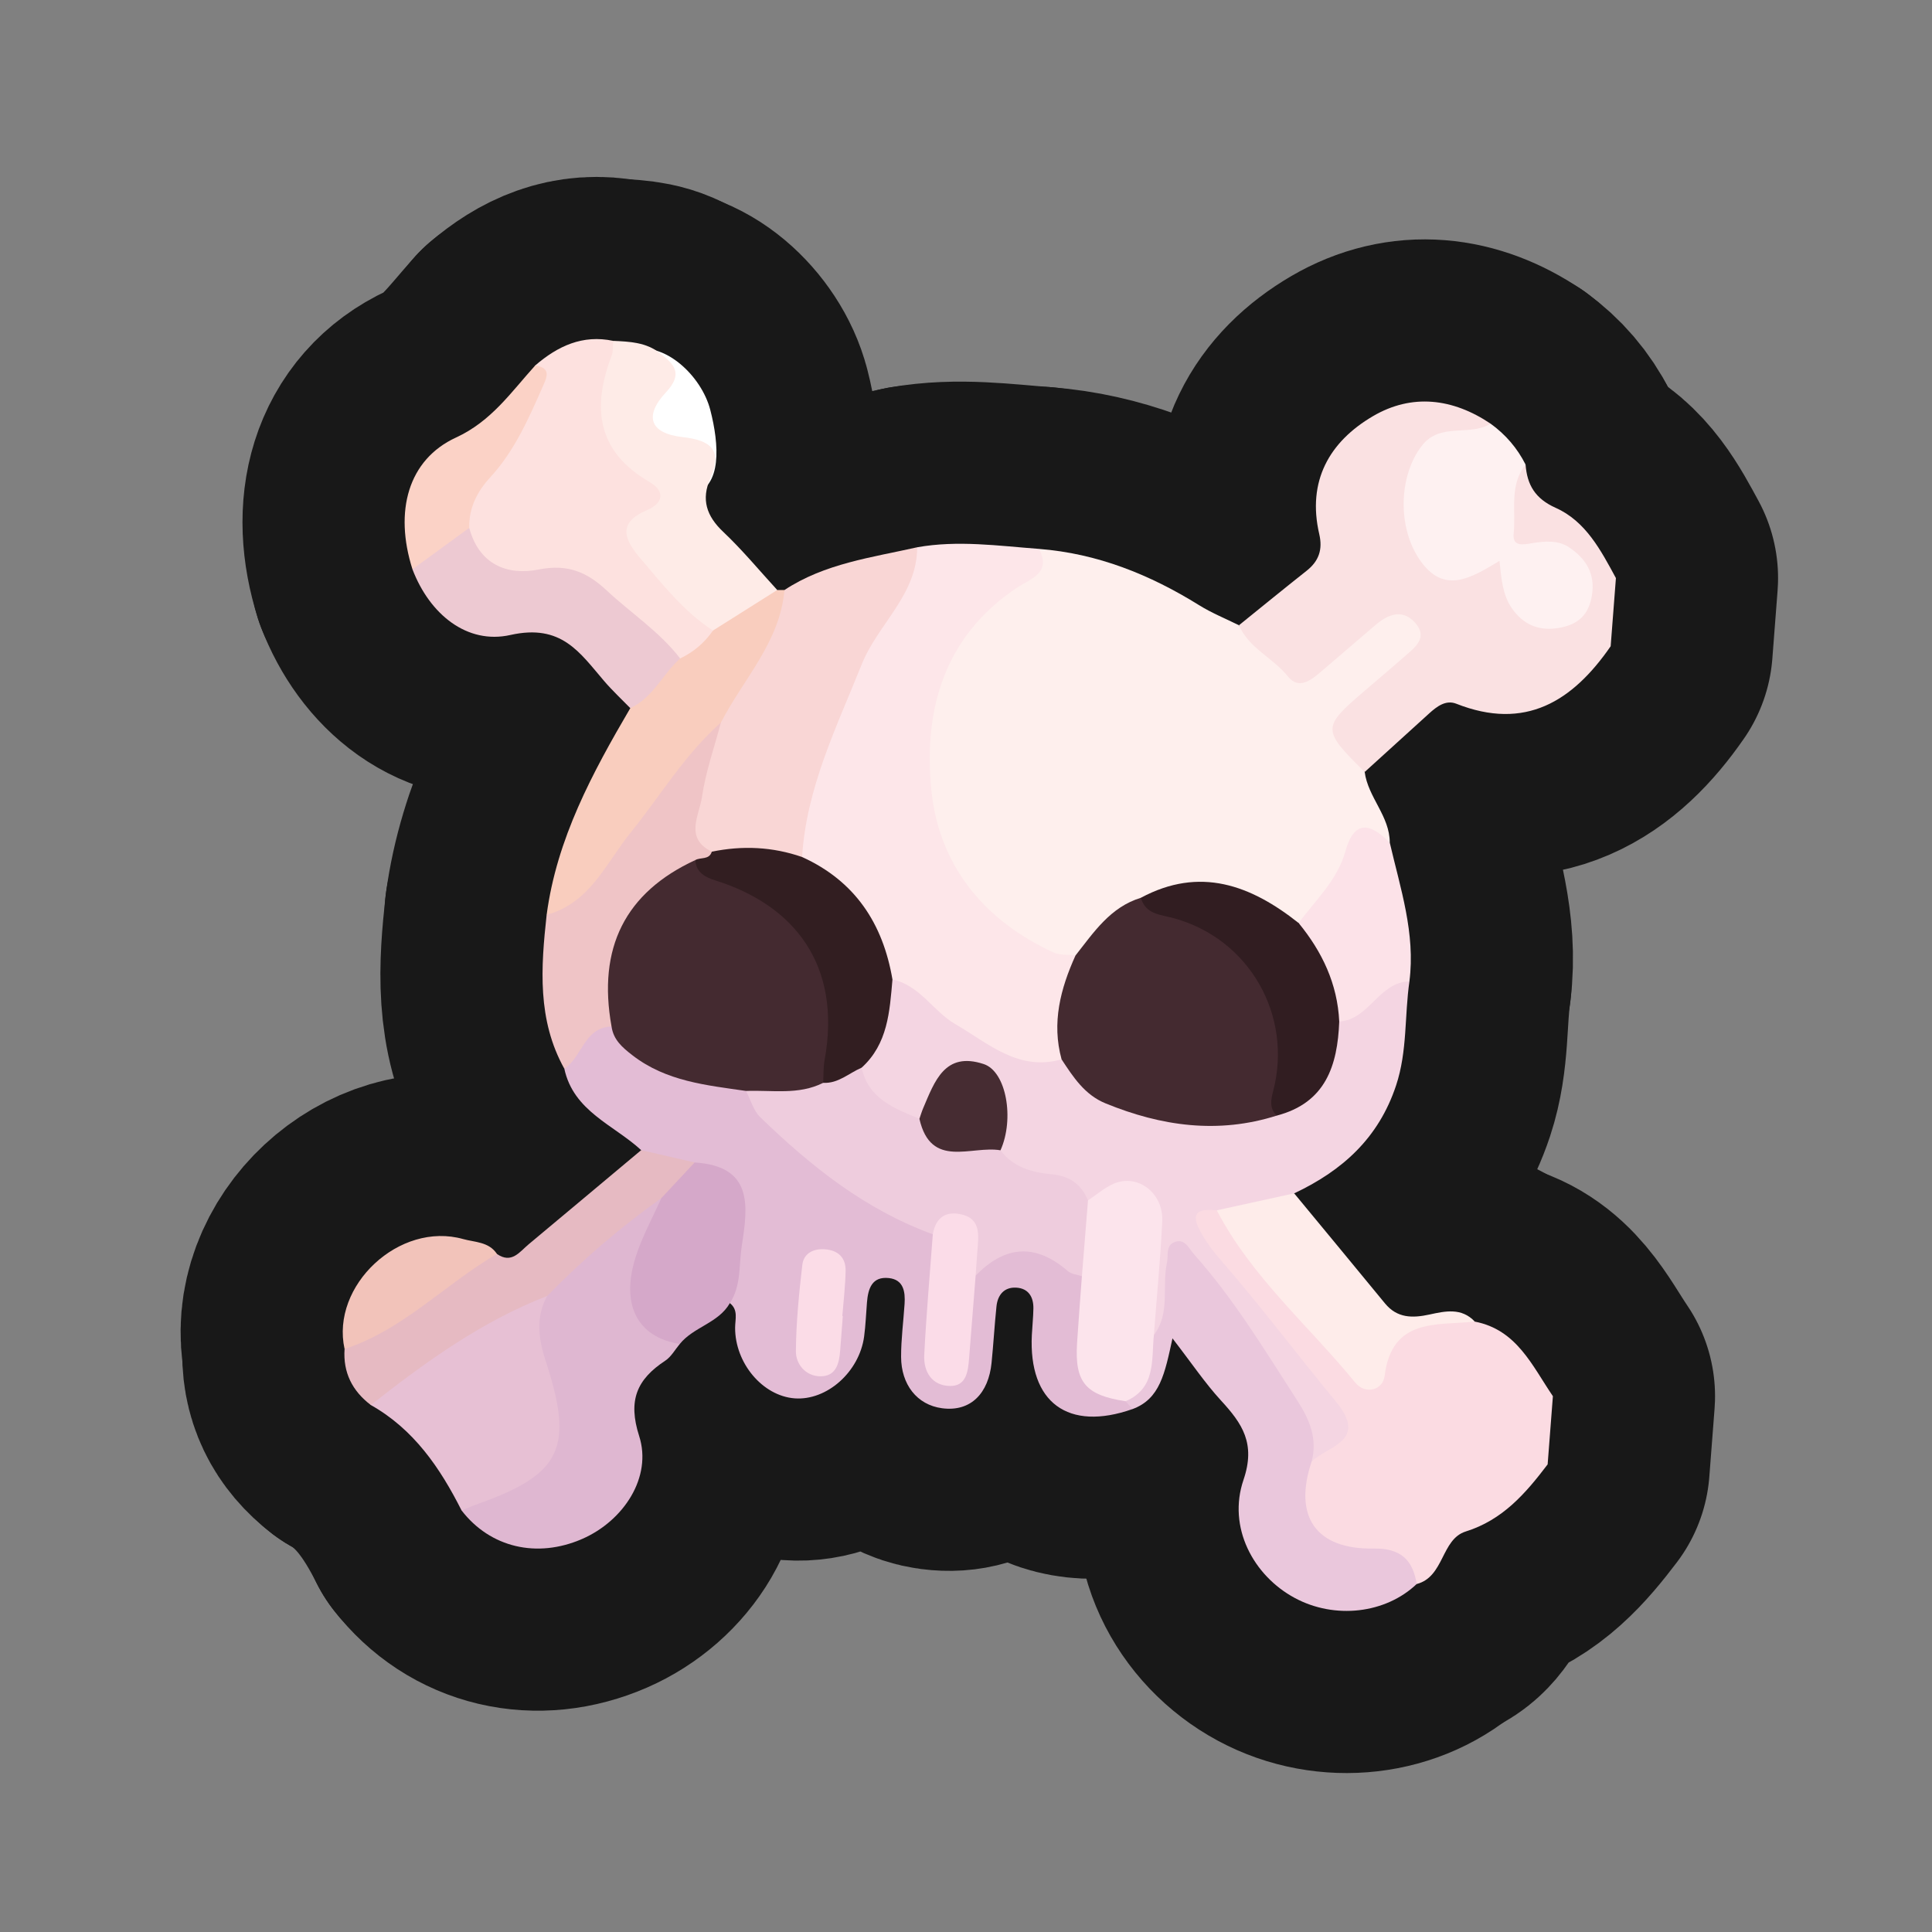 <?xml version="1.0" encoding="UTF-8"?>
<svg id="Layer_1" data-name="Layer 1" xmlns="http://www.w3.org/2000/svg" width="280" height="280" xmlns:xlink="http://www.w3.org/1999/xlink" viewBox="0 0 280 280">
  <rect x="0" y="0" width="280" height="280" fill="#808080" stroke="none"/>
  <a xlink:href="https://www.notion.so/dmmnotes/danger-4457d0e0043449d58a5ae33dab5da4e8?pvs=4">
    <g>
      <g>
        <path d="M233.429,93.659c-5.515,7.987-12.376,12.278-22.372,8.331-1.52-.6-2.822.4-3.941,1.414-3.115,2.822-6.223,5.651-9.333,8.477-5.988-2.461-7.173-6.842-2.908-10.948,1.97-1.896,4.193-3.52,6.17-5.407,1.1-1.05,3.438-2.22,2.136-3.8-1.575-1.911-3.207.317-4.586,1.29-1.486,1.048-2.785,2.35-4.189,3.515-6.244,5.181-12.808,2.564-14.848-5.914,3.267-2.636,6.517-5.295,9.81-7.899,1.775-1.403,2.347-3.072,1.828-5.313-1.775-7.656,1.439-13.376,7.789-17.094,5.648-3.307,11.569-2.59,17.04,1.089-.258,2.826-2.632,2.064-4.195,2.267-4.462.58-6.249,3.661-6.893,7.448-.675,3.973.401,7.677,3.598,10.402,1.603,1.366,3.471.908,5.167.018,3.134-1.644,4.796-.503,5.524,2.72.284,1.256.795,2.453,1.684,3.414,1.493,1.615,3.302,2.327,5.44,1.477,1.681-.668,2.61-1.998,2.623-3.826.016-2.251-1.095-3.806-3.157-4.683-.682-.29-1.408-.392-2.141-.432-2.318-.129-5.413.419-5.388-3.022.024-3.415-1.768-7.64,2.812-9.854.222,2.949,1.39,4.942,4.366,6.272,4.361,1.95,6.544,6.153,8.727,10.179l-.761,9.881Z" fill="none" stroke="#181818" stroke-linecap="round" stroke-linejoin="round" stroke-width="47"/>
        <path d="M213.743,191.539c6.095,1.171,8.311,6.402,11.314,10.809l-.761,9.881c-3.179,4.184-6.496,8.047-11.869,9.726-3.585,1.12-3.094,6.573-7.112,7.615-2.432-2.245-5.005-3.664-8.577-3.984-7.499-.671-10.559-6.651-7.575-13.753,5.035-5.27,4.827-5.125.76-10.968-4.196-6.029-9.062-11.475-13.759-17.076-1.293-1.541-2.743-3.022-3.346-4.978-1.045-3.395-.099-5.072,3.733-3.88,5.63,7.204,11.635,14.099,17.632,20.997,3.668,4.218,3.945,4.138,6.617-.677,3.075-5.541,8.164-4.094,12.943-3.711Z" fill="none" stroke="#181818" stroke-linecap="round" stroke-linejoin="round" stroke-width="47"/>
        <path d="M179.558,90.616c1.45,3.34,4.947,4.725,7.109,7.434,1.522,1.907,3.278.587,4.732-.661,2.632-2.26,5.277-4.506,7.904-6.771,1.849-1.594,3.935-2.432,5.782-.37,1.958,2.185-.055,3.604-1.56,4.929-1.918,1.69-3.877,3.333-5.818,4.997-6.136,5.257-6.134,5.583.075,11.708.478,3.673,3.64,6.394,3.633,10.239-2.983-.388-4.877.575-6.114,3.618-1.415,3.48-3.366,6.833-7.367,8.149-1.341.109-2.445-.497-3.482-1.215-5.838-4.042-11.981-4.324-18.378-1.526-4.515,1.434-6.712,5.908-10.635,8.125-5.296.42-8.864-2.86-12.347-6.025-14.285-12.979-12.398-38.41,3.098-48.903,1.864-1.262,3.215-2.935,4.4-4.79,8.46.66,16.063,3.719,23.205,8.161,1.819,1.132,3.837,1.944,5.764,2.902Z" fill="none" stroke="#181818" stroke-linecap="round" stroke-linejoin="round" stroke-width="47"/>
        <path d="M150.589,79.552c1.782,3.529-1.103,4.226-3.225,5.64-10.531,7.017-13.549,17.717-12.385,29.304,1.093,10.877,7.555,18.85,17.64,23.515.951.44,2.16.325,3.249.468.523,5.131-2.14,9.985-1.313,15.144-1.5,3.119-3.945,1.837-6.176,1.267-7.77-1.985-13.317-7.484-19.298-12.291-2.46-7.727-7.371-13.682-13.584-18.701-.858-2.758-.132-5.397.558-8.053,3.425-13.194,9.712-25.062,16.868-36.53,5.904-1.053,11.783-.206,17.667.236Z" fill="none" stroke="#181818" stroke-linecap="round" stroke-linejoin="round" stroke-width="47"/>
        <path d="M92.924,166.686c-3.985-3.674-9.802-5.617-11.136-11.794,1.1-3.71,2.306-7.296,7.389-6.432,4.799,6.072,12.013,7,18.817,8.804,6.992,7.764,14.663,14.646,24.35,18.968,1.476.659,2.92,1.534,3.618,3.169.967,4.21-.191,8.382-.239,12.576-.024,2.129-.736,4.427,1.615,6.441,3.25-4.04,1.139-9.281,3.196-13.412,5.681-6.73,8.941-6.775,16.693-.25,1.271,2.608.739,5.365.417,8.025-.553,4.57.798,7.84,5.412,9.317.755.503,1.383,1.074,1.082,2.115-9.339,3.285-15.086-.942-14.594-10.738.064-1.281.203-2.56.224-3.841.028-1.684-.733-2.922-2.489-3.018-1.74-.096-2.685,1.043-2.86,2.702-.287,2.734-.439,5.482-.716,8.217-.437,4.313-2.947,7.117-7.17,6.558-3.654-.484-5.928-3.465-5.938-7.442-.007-2.56.337-5.12.504-7.681.116-1.772-.147-3.507-2.269-3.742-2.455-.272-3.021,1.534-3.182,3.529-.133,1.645-.192,3.299-.411,4.932-.692,5.151-5.416,9.326-10.076,8.971-4.637-.354-8.638-5.103-8.622-10.237.004-1.244.485-2.588-.763-3.563-1.106-3.235.165-6.406.331-9.597.362-6.963.474-6.957-5.991-9.177-2.507-.908-5.339-1.124-7.194-3.4Z" fill="none" stroke="#181818" stroke-linecap="round" stroke-linejoin="round" stroke-width="47"/>
        <path d="M132.922,79.316c.009,6.902-5.693,11.115-8.035,16.967-3.644,9.104-8.026,17.906-8.642,27.922-4.514,1.168-9.071.032-13.608.27-3.647-1.384-3.042-4.453-2.721-7.259.47-4.109,2.229-7.906,3.146-11.911,3.203-6.776,7.19-13.138,10.629-19.795,5.835-3.854,12.636-4.705,19.232-6.195Z" fill="none" stroke="#181818" stroke-linecap="round" stroke-linejoin="round" stroke-width="47"/>
        <path d="M77.579,52.956c3.253-2.796,6.853-4.493,11.282-3.557,1.398,1.653.764,3.431.288,5.18-1.499,5.51-.17,10.058,4.562,13.433,3.195,2.278,4.063,4.669.384,7.254-2.448,1.72-1.227,3.275-.021,5.031,2.783,4.052,7.097,6.761,9.592,11.059-.526,2.952-2.276,4.442-5.284,4.435-3.524-1.713-6.135-4.611-8.936-7.201-3.681-3.403-7.498-5.297-12.802-4.768-4.792.478-8.513-1.848-9.645-7.053-.533-3.817,1.636-6.534,3.687-9.375,3.164-4.381,6.445-8.745,6.893-14.439Z" fill="none" stroke="#181818" stroke-linecap="round" stroke-linejoin="round" stroke-width="47"/>
        <path d="M164.139,204.213c-.335-.378-.67-.757-1.005-1.135,1.204-3.242,2.844-6.342,3.179-9.869,1.251-3.324.891-6.872,1.465-10.284.269-1.601.412-3.422,2.376-3.938,1.687-.443,2.687.808,3.661,1.904,6.341,7.132,11.752,14.923,16.385,23.257,1.415,2.545,1.989,5.132-.103,7.655-2.69,7.97.601,12.767,8.98,12.623,3.837-.066,5.686,1.574,6.238,5.143-4.525,4.3-11.869,5.141-17.664,2.022-6.022-3.241-9.771-10.26-7.435-17.119,1.797-5.274-.178-8.148-3.257-11.498-2.305-2.508-4.224-5.372-7.034-9.008-1.116,5.125-1.809,8.773-5.786,10.246Z" fill="none" stroke="#181818" stroke-linecap="round" stroke-linejoin="round" stroke-width="47"/>
        <path d="M98.522,194.779c-.693.819-1.244,1.853-2.104,2.419-4.109,2.705-5.452,5.739-3.784,10.93,1.903,5.925-2.227,12.277-8.259,14.907-6.548,2.855-13.331,1.253-17.479-4.13.765-1.962,2.62-2.369,4.303-3.032,7.763-3.058,10.14-8.051,7.477-15.993-1.349-4.025-2.752-7.988-.589-12.16,3.976-5.531,9.653-9.218,14.759-13.519.898-.756,2.118-1.586,3.354-.3.688,2.155-.69,3.797-1.432,5.579-3.126,7.513-2.434,10.391,3.754,15.298Z" fill="none" stroke="#181818" stroke-linecap="round" stroke-linejoin="round" stroke-width="47"/>
        <path d="M79.308,187.817c-1.758,3.123-1.212,6.416-.205,9.489,4.07,12.417,2.307,16.321-9.66,20.586-.86.306-1.698.674-2.547,1.014-3.12-6.184-6.929-11.774-13.157-15.28-.252-.75-.164-1.508.439-1.983,6.849-5.395,13.935-10.428,22.012-13.869.986-.42,2.09-.672,3.119.043Z" fill="none" stroke="#181818" stroke-linecap="round" stroke-linejoin="round" stroke-width="47"/>
        <path d="M102.943,59.419c1.281,4.975,1.738,11.133-2.54,12.235-4.277,1.102-10.278-4.363-11.56-9.338-1.281-4.975-1.041-10.503,3.236-11.605,4.277-1.102,9.582,3.733,10.863,8.707Z" fill="none" stroke="#181818" stroke-linecap="round" stroke-linejoin="round" stroke-width="47"/>
        <path d="M103.327,91.385c-4.188-2.734-7.239-6.609-10.427-10.353-2.338-2.746-3.602-5.207.92-7.127,2.332-.991,2.567-2.75.349-4.032-7.643-4.417-8.411-10.761-5.534-18.302.251-.657.159-1.445.226-2.171,2.391.107,4.782.206,6.788,1.784,2.057,1.618,3.421,2.934.865,5.677-3.255,3.494-2.266,5.955,2.389,6.481,4.029.455,5.9,1.799,4.043,5.985-1.352,3.046-.562,5.456,1.865,7.748,2.783,2.629,5.237,5.607,7.833,8.434-1.909,3.857-5.036,5.783-9.318,5.877Z" fill="none" stroke="#181818" stroke-linecap="round" stroke-linejoin="round" stroke-width="47"/>
        <path d="M103.327,91.385c3.106-1.959,6.211-3.919,9.318-5.878.349.01.697.011,1.046.004-.659,7.559-5.959,12.893-9.212,19.208-5.433,8.868-12.016,16.894-18.529,24.952-1.524,1.885-3.309,4.707-6.725,2.907,1.468-11.024,6.622-20.557,12.121-29.949,1.792-3.021,3.529-6.096,7.228-7.202,1.945-.923,3.53-2.271,4.754-4.042Z" fill="none" stroke="#181818" stroke-linecap="round" stroke-linejoin="round" stroke-width="47"/>
        <path d="M221.097,67.327c-2.395,3.003-1.376,6.63-1.724,9.983-.204,1.961,1.339,1.633,2.687,1.409,1.817-.302,3.776-.449,5.339.6,2.397,1.608,3.833,3.786,3.316,6.97-.447,2.751-1.922,4.165-4.582,4.676-3.037.584-5.385-.396-7.085-2.903-1.247-1.84-1.449-4.061-1.734-6.773-4.206,2.525-8.093,4.947-11.596-.218-3.194-4.709-3.009-12.082.317-16.435,2.676-3.504,6.946-1.318,9.989-3.238,2.169,1.566,3.866,3.538,5.073,5.928Z" fill="none" stroke="#181818" stroke-linecap="round" stroke-linejoin="round" stroke-width="47"/>
        <path d="M79.308,187.817c-9.5,3.688-17.64,9.576-25.569,15.808-2.684-2.042-4.035-4.71-3.802-8.119,6.4-5.166,13.64-9.137,20.15-14.149.61-.47,1.368-.198,1.928.371,2.135,1.485,3.288-.302,4.618-1.411,5.439-4.534,10.863-9.085,16.292-13.631,2.582.595,5.165,1.191,7.748,1.786-.011,3.215-2.295,4.307-4.826,5.168-5.937,4.23-11.449,8.956-16.539,14.175Z" fill="none" stroke="#181818" stroke-linecap="round" stroke-linejoin="round" stroke-width="47"/>
        <path d="M98.573,95.426c-2.539,2.27-3.929,5.693-7.227,7.202-1.262-1.299-2.595-2.536-3.772-3.908-3.565-4.156-6.183-8.355-13.608-6.693-6.255,1.4-11.683-2.966-14.188-9.517,2.002-3.019,3.956-6.101,8.23-6.006,1.404,5.277,5.472,6.953,10.081,6.03,4.16-.833,6.999.386,9.797,3.003,3.545,3.315,7.683,5.988,10.687,9.89Z" fill="none" stroke="#181818" stroke-linecap="round" stroke-linejoin="round" stroke-width="47"/>
        <path d="M79.224,132.577c6.285-1.679,8.591-7.478,12.166-11.904,4.324-5.351,7.866-11.339,13.088-15.955-.95,3.595-2.212,7.145-2.744,10.801-.382,2.633-2.581,5.946,1.426,7.914.072,1.401-1.001,1.833-1.975,2.351-7.455,3.59-11.42,9.408-11.582,17.793-.034,1.735.593,3.702-.973,5.191-3.983.138-4.251,4.428-6.841,6.123-3.944-7.083-3.399-14.682-2.564-22.314Z" fill="none" stroke="#181818" stroke-linecap="round" stroke-linejoin="round" stroke-width="47"/>
        <path d="M95.847,173.641c1.609-1.723,3.217-3.446,4.826-5.168,8.418.535,7.765,6.158,6.836,12.043-.444,2.814-.053,5.787-1.732,8.343-1.659,2.905-5.253,3.436-7.255,5.92-6.148-.975-8.619-5.672-6.376-12.675.934-2.917,2.449-5.648,3.7-8.463Z" fill="none" stroke="#181818" stroke-linecap="round" stroke-linejoin="round" stroke-width="47"/>
        <path d="M68.007,76.503c-2.743,2.002-5.486,4.004-8.23,6.006-2.679-8.425-.631-15.905,6.317-19.102,5.145-2.368,7.999-6.608,11.484-10.451,2.356.401,1.686,1.704,1.041,3.167-2.045,4.638-4.093,9.278-7.573,13.061-1.932,2.101-3.095,4.436-3.04,7.32Z" fill="none" stroke="#181818" stroke-linecap="round" stroke-linejoin="round" stroke-width="47"/>
        <path d="M72.015,181.728c-7.5,4.366-13.582,11.005-22.077,13.778-2.027-9.188,7.947-18.541,17.198-15.929,1.63.46,3.735.379,4.879,2.151Z" fill="none" stroke="#181818" stroke-linecap="round" stroke-linejoin="round" stroke-width="47"/>
        <path d="M190.097,211.803c.86-3.263-.306-6.067-2.022-8.724-4.715-7.302-9.207-14.765-15.018-21.29-.772-.866-1.392-2.468-2.982-1.711-1.139.542-.728,1.914-.95,2.937-.753,3.469.522,7.305-1.897,10.471-2.374-3.792-.711-7.815-.528-11.701.403-8.562-.499-9.446-8.631-7.354-2.809-1.297-5.485-2.844-8.59-3.522-2.13-.465-4.222-1.413-4.955-3.87.119-2.67.561-5.344-.441-7.983-1.527-4.023-4.392-4.604-7.274-1.409-1.423,1.578-1.787,3.992-3.947,4.998-4.675-.761-8.347-2.616-8.771-8.024,2.903-3.741,2.471-8.87,5.252-12.664,3.982.832,5.882,4.6,9.109,6.469,4.766,2.761,9.119,6.883,15.402,5.102,8.858,7.822,19.111,9.675,30.391,7.099,6.212-1.921,7.905-7.118,9.156-12.639,1.924-1.822,4.119-3.309,6.202-4.93,1.328-1.034,2.785-2.418,4.663-.83-.726,5.009-.282,10.097-1.934,15.079-2.535,7.647-7.802,12.361-14.768,15.643-3.318,2.742-7.062,3.539-11.218,2.457-2.141-.201-3.996-.008-2.502,2.834.837,1.593,1.945,3.084,3.132,4.446,5.758,6.608,11.007,13.629,16.579,20.375,4.782,5.789-.942,6.397-3.456,8.741Z" fill="none" stroke="#181818" stroke-linecap="round" stroke-linejoin="round" stroke-width="47"/>
        <path d="M176.345,175.407c3.739-.819,7.479-1.638,11.218-2.457,4.388,5.315,8.788,10.62,13.159,15.949,1.766,2.152,3.985,2.147,6.436,1.614,2.294-.498,4.66-1.03,6.586,1.026-5.569.576-12.023-.574-13.076,7.879-.256,2.059-2.79,2.755-4.266.948-6.751-8.265-15.038-15.306-20.057-24.959Z" fill="none" stroke="#181818" stroke-linecap="round" stroke-linejoin="round" stroke-width="47"/>
        <path d="M204.264,142.229c-4.444.1-5.82,5.563-10.173,5.821-2.411-4.576-4.325-9.356-5.887-14.281,2.472-3.33,5.619-6.213,6.785-10.405,1.299-4.666,3.666-4.023,6.426-1.244,1.536,6.62,3.739,13.145,2.848,20.109Z" fill="none" stroke="#181818" stroke-linecap="round" stroke-linejoin="round" stroke-width="47"/>
        <path d="M185.042,161.679c-8.505,2.701-16.729,1.536-24.81-1.767-3.034-1.24-4.693-3.816-6.379-6.382-1.458-5.301-.162-10.234,2.014-15.05,2.65-3.363,5.045-7.015,9.473-8.364,7.818,1.923,14.727,5.145,18.745,12.716,3.269,6.16,3.844,12.402.957,18.847Z" fill="none" stroke="#181818" stroke-linecap="round" stroke-linejoin="round" stroke-width="47"/>
        <path d="M185.042,161.679c-1.114-1.051-.855-2.279-.521-3.563,2.856-10.975-3.475-22.073-14.431-25.049-1.978-.537-4.039-.543-4.749-2.952,8.549-4.589,15.927-1.845,22.864,3.653,3.413,4.162,5.632,8.817,5.887,14.281-.245,6.384-1.973,11.783-9.05,13.629Z" fill="none" stroke="#181818" stroke-linecap="round" stroke-linejoin="round" stroke-width="47"/>
        <path d="M129.342,141.957c-.407,4.64-.666,9.331-4.472,12.782-1.457,2.211-3.186,3.604-5.921,1.969-1.055-1.653-.988-3.526-.687-5.295,1.675-9.851-3.682-18.049-13.75-22.153-1.89-.771-5.044-1.034-3.738-4.615.779-.437,2.006.01,2.386-1.211,4.431-.914,8.796-.717,13.085.771,7.669,3.48,11.717,9.632,13.097,17.752Z" fill="none" stroke="#181818" stroke-linecap="round" stroke-linejoin="round" stroke-width="47"/>
        <path d="M100.774,124.645c.085,1.819,1.506,2.517,2.859,2.939,11.338,3.541,18.41,12.116,15.872,26.065-.195,1.072-.142,2.188-.204,3.284-3.321,4.258-7.191,3.276-11.18,1.175-5.754-.835-11.559-1.383-16.444-5.155-1.506-1.163-2.766-2.248-3.048-4.184-2.056-11.401,1.987-19.433,12.145-24.123Z" fill="none" stroke="#181818" stroke-linecap="round" stroke-linejoin="round" stroke-width="47"/>
        <path d="M108.121,158.108c3.752-.15,7.601.627,11.18-1.175,2.193.124,3.732-1.414,5.569-2.194.984,4.516,4.742,5.892,8.378,7.406,2.865,4.231,7.961,2.714,11.75,4.563,1.849,2.49,4.613,3.222,7.426,3.479,2.632.241,4.275,1.452,5.256,3.786,2.047,3.85,1.777,7.515-.883,10.987-.687-.238-1.527-.3-2.036-.742-4.693-4.075-9.116-3.725-13.366.661-.921-.799-1.065-1.907-1.045-3.0.073-4.135-1.867-4.709-5.161-3.002-9.773-3.541-17.676-9.865-25.017-16.971-.986-.954-1.382-2.518-2.051-3.799Z" fill="none" stroke="#181818" stroke-linecap="round" stroke-linejoin="round" stroke-width="47"/>
        <path d="M156.798,184.96c.294-3.662.589-7.324.883-10.987,1.213-.809,2.343-1.803,3.655-2.39,3.509-1.57,7.313,1.291,7.107,5.457-.272,5.489-.798,10.965-1.215,16.446-.359,3.627.316,7.694-4.094,9.591-5.822-.875-7.399-2.751-7.036-8.45.205-3.224.465-6.445.7-9.668Z" fill="none" stroke="#181818" stroke-linecap="round" stroke-linejoin="round" stroke-width="47"/>
        <path d="M135.19,178.878c.439-2.5,1.965-3.466,4.351-2.825,2.301.618,2.329,2.516,2.171,4.437-.121,1.462-.212,2.926-.315,4.389-.317,4.005-.633,8.009-.953,12.013-.15,1.884-.397,4.02-2.784,3.973-2.62-.052-3.834-2.079-3.712-4.505.294-5.834.813-11.656,1.242-17.483Z" fill="none" stroke="#181818" stroke-linecap="round" stroke-linejoin="round" stroke-width="47"/>
        <path d="M122.147,190.734c-.126,1.636-.259,3.272-.376,4.908-.139,1.943-.583,3.877-2.952,3.821-2.076-.049-3.484-1.765-3.472-3.617.028-4.179.452-8.366.93-12.526.19-1.649,1.563-2.378,3.23-2.268,1.934.128,3.08,1.19,3.045,3.135-.04,2.183-.306,4.361-.474,6.541.023.002.046.004.069.005Z" fill="none" stroke="#181818" stroke-linecap="round" stroke-linejoin="round" stroke-width="47"/>
        <path d="M144.999,166.708c-4.226-.725-10.089,2.769-11.75-4.563.179-.512.33-1.036.543-1.534,1.658-3.884,3.13-8.268,8.777-6.399,3.292,1.089,4.469,7.972,2.43,12.495Z" fill="none" stroke="#181818" stroke-linecap="round" stroke-linejoin="round" stroke-width="47"/>
      </g>
      <g>
        <path d="M233.429,93.659c-5.515,7.987-12.376,12.278-22.372,8.331-1.52-.6-2.822.4-3.941,1.414-3.115,2.822-6.223,5.651-9.333,8.477-5.988-2.461-7.173-6.842-2.908-10.948,1.97-1.896,4.193-3.52,6.17-5.407,1.1-1.05,3.438-2.22,2.136-3.8-1.575-1.911-3.207.317-4.586,1.29-1.486,1.048-2.785,2.35-4.189,3.515-6.244,5.181-12.808,2.564-14.848-5.914,3.267-2.636,6.517-5.295,9.81-7.899,1.775-1.403,2.347-3.072,1.828-5.313-1.775-7.656,1.439-13.376,7.789-17.094,5.648-3.307,11.569-2.59,17.04,1.089-.258,2.826-2.632,2.064-4.195,2.267-4.462.58-6.249,3.661-6.893,7.448-.675,3.973.401,7.677,3.598,10.402,1.603,1.366,3.471.908,5.167.018,3.134-1.644,4.796-.503,5.524,2.72.284,1.256.795,2.453,1.684,3.414,1.493,1.615,3.302,2.327,5.44,1.477,1.681-.668,2.61-1.998,2.623-3.826.016-2.251-1.095-3.806-3.157-4.683-.682-.29-1.408-.392-2.141-.432-2.318-.129-5.413.419-5.388-3.022.024-3.415-1.768-7.64,2.812-9.854.222,2.949,1.39,4.942,4.366,6.272,4.361,1.95,6.544,6.153,8.727,10.179l-.761,9.881Z" fill="#fae1e2" stroke-width="0"/>
        <path d="M213.743,191.539c6.095,1.171,8.311,6.402,11.314,10.809l-.761,9.881c-3.179,4.184-6.496,8.047-11.869,9.726-3.585,1.12-3.094,6.573-7.112,7.615-2.432-2.245-5.005-3.664-8.577-3.984-7.499-.671-10.559-6.651-7.575-13.753,5.035-5.27,4.827-5.125.76-10.968-4.196-6.029-9.062-11.475-13.759-17.076-1.293-1.541-2.743-3.022-3.346-4.978-1.045-3.395-.099-5.072,3.733-3.88,5.63,7.204,11.635,14.099,17.632,20.997,3.668,4.218,3.945,4.138,6.617-.677,3.075-5.541,8.164-4.094,12.943-3.711Z" fill="#fbdbe2" stroke-width="0"/>
        <path d="M179.558,90.616c1.45,3.34,4.947,4.725,7.109,7.434,1.522,1.907,3.278.587,4.732-.661,2.632-2.26,5.277-4.506,7.904-6.771,1.849-1.594,3.935-2.432,5.782-.37,1.958,2.185-.055,3.604-1.56,4.929-1.918,1.69-3.877,3.333-5.818,4.997-6.136,5.257-6.134,5.583.075,11.708.478,3.673,3.64,6.394,3.633,10.239-2.983-.388-4.877.575-6.114,3.618-1.415,3.48-3.366,6.833-7.367,8.149-1.341.109-2.445-.497-3.482-1.215-5.838-4.042-11.981-4.324-18.378-1.526-4.515,1.434-6.712,5.908-10.635,8.125-5.296.42-8.864-2.86-12.347-6.025-14.285-12.979-12.398-38.41,3.098-48.903,1.864-1.262,3.215-2.935,4.4-4.79,8.46.66,16.063,3.719,23.205,8.161,1.819,1.132,3.837,1.944,5.764,2.902Z" fill="#feefed" stroke-width="0"/>
        <path d="M150.589,79.552c1.782,3.529-1.103,4.226-3.225,5.64-10.531,7.017-13.549,17.717-12.385,29.304,1.093,10.877,7.555,18.85,17.64,23.515.951.44,2.16.325,3.249.468.523,5.131-2.14,9.985-1.313,15.144-1.5,3.119-3.945,1.837-6.176,1.267-7.77-1.985-13.317-7.484-19.298-12.291-2.46-7.727-7.371-13.682-13.584-18.701-.858-2.758-.132-5.397.558-8.053,3.425-13.194,9.712-25.062,16.868-36.53,5.904-1.053,11.783-.206,17.667.236Z" fill="#fde6e9" stroke-width="0"/>
        <path d="M92.924,166.686c-3.985-3.674-9.802-5.617-11.136-11.794,1.1-3.71,2.306-7.296,7.389-6.432,4.799,6.072,12.013,7,18.817,8.804,6.992,7.764,14.663,14.646,24.35,18.968,1.476.659,2.92,1.534,3.618,3.169.967,4.21-.191,8.382-.239,12.576-.024,2.129-.736,4.427,1.615,6.441,3.25-4.04,1.139-9.281,3.196-13.412,5.681-6.73,8.941-6.775,16.693-.25,1.271,2.608.739,5.365.417,8.025-.553,4.57.798,7.84,5.412,9.317.755.503,1.383,1.074,1.082,2.115-9.339,3.285-15.086-.942-14.594-10.738.064-1.281.203-2.56.224-3.841.028-1.684-.733-2.922-2.489-3.018-1.74-.096-2.685,1.043-2.86,2.702-.287,2.734-.439,5.482-.716,8.217-.437,4.313-2.947,7.117-7.17,6.558-3.654-.484-5.928-3.465-5.938-7.442-.007-2.56.337-5.12.504-7.681.116-1.772-.147-3.507-2.269-3.742-2.455-.272-3.021,1.534-3.182,3.529-.133,1.645-.192,3.299-.411,4.932-.692,5.151-5.416,9.326-10.076,8.971-4.637-.354-8.638-5.103-8.622-10.237.004-1.244.485-2.588-.763-3.563-1.106-3.235.165-6.406.331-9.597.362-6.963.474-6.957-5.991-9.177-2.507-.908-5.339-1.124-7.194-3.4Z" fill="#e3bcd5" stroke-width="0"/>
        <path d="M132.922,79.316c.009,6.902-5.693,11.115-8.035,16.967-3.644,9.104-8.026,17.906-8.642,27.922-4.514,1.168-9.071.032-13.608.27-3.647-1.384-3.042-4.453-2.721-7.259.47-4.109,2.229-7.906,3.146-11.911,3.203-6.776,7.19-13.138,10.629-19.795,5.835-3.854,12.636-4.705,19.232-6.195Z" fill="#f9d6d5" stroke-width="0"/>
        <path d="M77.579,52.956c3.253-2.796,6.853-4.493,11.282-3.557,1.398,1.653.764,3.431.288,5.18-1.499,5.51-.17,10.058,4.562,13.433,3.195,2.278,4.063,4.669.384,7.254-2.448,1.72-1.227,3.275-.021,5.031,2.783,4.052,7.097,6.761,9.592,11.059-.526,2.952-2.276,4.442-5.284,4.435-3.524-1.713-6.135-4.611-8.936-7.201-3.681-3.403-7.498-5.297-12.802-4.768-4.792.478-8.513-1.848-9.645-7.053-.533-3.817,1.636-6.534,3.687-9.375,3.164-4.381,6.445-8.745,6.893-14.439Z" fill="#fde1df" stroke-width="0"/>
        <path d="M164.139,204.213c-.335-.378-.67-.757-1.005-1.135,1.204-3.242,2.844-6.342,3.179-9.869,1.251-3.324.891-6.872,1.465-10.284.269-1.601.412-3.422,2.376-3.938,1.687-.443,2.687.808,3.661,1.904,6.341,7.132,11.752,14.923,16.385,23.257,1.415,2.545,1.989,5.132-.103,7.655-2.69,7.97.601,12.767,8.98,12.623,3.837-.066,5.686,1.574,6.238,5.143-4.525,4.3-11.869,5.141-17.664,2.022-6.022-3.241-9.771-10.26-7.435-17.119,1.797-5.274-.178-8.148-3.257-11.498-2.305-2.508-4.224-5.372-7.034-9.008-1.116,5.125-1.809,8.773-5.786,10.246Z" fill="#eac7dc" stroke-width="0"/>
        <path d="M98.522,194.779c-.693.819-1.244,1.853-2.104,2.419-4.109,2.705-5.452,5.739-3.784,10.93,1.903,5.925-2.227,12.277-8.259,14.907-6.548,2.855-13.331,1.253-17.479-4.13.765-1.962,2.62-2.369,4.303-3.032,7.763-3.058,10.14-8.051,7.477-15.993-1.349-4.025-2.752-7.988-.589-12.16,3.976-5.531,9.653-9.218,14.759-13.519.898-.756,2.118-1.586,3.354-.3.688,2.155-.69,3.797-1.432,5.579-3.126,7.513-2.434,10.391,3.754,15.298Z" fill="#dfb7d1" stroke-width="0"/>
        <path d="M79.308,187.817c-1.758,3.123-1.212,6.416-.205,9.489,4.07,12.417,2.307,16.321-9.66,20.586-.86.306-1.698.674-2.547,1.014-3.12-6.184-6.929-11.774-13.157-15.28-.252-.75-.164-1.508.439-1.983,6.849-5.395,13.935-10.428,22.012-13.869.986-.42,2.09-.672,3.119.043Z" fill="#e7c0d4" stroke-width="0"/>
        <path d="M102.943,59.419c1.281,4.975,1.738,11.133-2.54,12.235-4.277,1.102-10.278-4.363-11.56-9.338-1.281-4.975-1.041-10.503,3.236-11.605,4.277-1.102,9.582,3.733,10.863,8.707Z" fill="#fff" stroke-width="0"/>
        <path d="M103.327,91.385c-4.188-2.734-7.239-6.609-10.427-10.353-2.338-2.746-3.602-5.207.92-7.127,2.332-.991,2.567-2.75.349-4.032-7.643-4.417-8.411-10.761-5.534-18.302.251-.657.159-1.445.226-2.171,2.391.107,4.782.206,6.788,1.784,2.057,1.618,3.421,2.934.865,5.677-3.255,3.494-2.266,5.955,2.389,6.481,4.029.455,5.9,1.799,4.043,5.985-1.352,3.046-.562,5.456,1.865,7.748,2.783,2.629,5.237,5.607,7.833,8.434-1.909,3.857-5.036,5.783-9.318,5.877Z" fill="#feebe7" stroke-width="0"/>
        <path d="M103.327,91.385c3.106-1.959,6.211-3.919,9.318-5.878.349.01.697.011,1.046.004-.659,7.559-5.959,12.893-9.212,19.208-5.433,8.868-12.016,16.894-18.529,24.952-1.524,1.885-3.309,4.707-6.725,2.907,1.468-11.024,6.622-20.557,12.121-29.949,1.792-3.021,3.529-6.096,7.228-7.202,1.945-.923,3.53-2.271,4.754-4.042Z" fill="#f9cdbe" stroke-width="0"/>
        <path d="M221.097,67.327c-2.395,3.003-1.376,6.63-1.724,9.983-.204,1.961,1.339,1.633,2.687,1.409,1.817-.302,3.776-.449,5.339.6,2.397,1.608,3.833,3.786,3.316,6.97-.447,2.751-1.922,4.165-4.582,4.676-3.037.584-5.385-.396-7.085-2.903-1.247-1.84-1.449-4.061-1.734-6.773-4.206,2.525-8.093,4.947-11.596-.218-3.194-4.709-3.009-12.082.317-16.435,2.676-3.504,6.946-1.318,9.989-3.238,2.169,1.566,3.866,3.538,5.073,5.928Z" fill="#fef1f1" stroke-width="0"/>
        <path d="M79.308,187.817c-9.5,3.688-17.64,9.576-25.569,15.808-2.684-2.042-4.035-4.71-3.802-8.119,6.4-5.166,13.64-9.137,20.15-14.149.61-.47,1.368-.198,1.928.371,2.135,1.485,3.288-.302,4.618-1.411,5.439-4.534,10.863-9.085,16.292-13.631,2.582.595,5.165,1.191,7.748,1.786-.011,3.215-2.295,4.307-4.826,5.168-5.937,4.23-11.449,8.956-16.539,14.175Z" fill="#e6bac2" stroke-width="0"/>
        <path d="M98.573,95.426c-2.539,2.27-3.929,5.693-7.227,7.202-1.262-1.299-2.595-2.536-3.772-3.908-3.565-4.156-6.183-8.355-13.608-6.693-6.255,1.4-11.683-2.966-14.188-9.517,2.002-3.019,3.956-6.101,8.23-6.006,1.404,5.277,5.472,6.953,10.081,6.03,4.16-.833,6.999.386,9.797,3.003,3.545,3.315,7.683,5.988,10.687,9.89Z" fill="#edc9d2" stroke-width="0"/>
        <path d="M79.224,132.577c6.285-1.679,8.591-7.478,12.166-11.904,4.324-5.351,7.866-11.339,13.088-15.955-.95,3.595-2.212,7.145-2.744,10.801-.382,2.633-2.581,5.946,1.426,7.914.072,1.401-1.001,1.833-1.975,2.351-7.455,3.59-11.42,9.408-11.582,17.793-.034,1.735.593,3.702-.973,5.191-3.983.138-4.251,4.428-6.841,6.123-3.944-7.083-3.399-14.682-2.564-22.314Z" fill="#efc4c6" stroke-width="0"/>
        <path d="M95.847,173.641c1.609-1.723,3.217-3.446,4.826-5.168,8.418.535,7.765,6.158,6.836,12.043-.444,2.814-.053,5.787-1.732,8.343-1.659,2.905-5.253,3.436-7.255,5.92-6.148-.975-8.619-5.672-6.376-12.675.934-2.917,2.449-5.648,3.7-8.463Z" fill="#d5a8c9" stroke-width="0"/>
        <path d="M68.007,76.503c-2.743,2.002-5.486,4.004-8.23,6.006-2.679-8.425-.631-15.905,6.317-19.102,5.145-2.368,7.999-6.608,11.484-10.451,2.356.401,1.686,1.704,1.041,3.167-2.045,4.638-4.093,9.278-7.573,13.061-1.932,2.101-3.095,4.436-3.04,7.32Z" fill="#fbd2c6" stroke-width="0"/>
        <path d="M72.015,181.728c-7.5,4.366-13.582,11.005-22.077,13.778-2.027-9.188,7.947-18.541,17.198-15.929,1.63.46,3.735.379,4.879,2.151Z" fill="#f2c3ba" stroke-width="0"/>
        <path d="M190.097,211.803c.86-3.263-.306-6.067-2.022-8.724-4.715-7.302-9.207-14.765-15.018-21.29-.772-.866-1.392-2.468-2.982-1.711-1.139.542-.728,1.914-.95,2.937-.753,3.469.522,7.305-1.897,10.471-2.374-3.792-.711-7.815-.528-11.701.403-8.562-.499-9.446-8.631-7.354-2.809-1.297-5.485-2.844-8.59-3.522-2.13-.465-4.222-1.413-4.955-3.87.119-2.67.561-5.344-.441-7.983-1.527-4.023-4.392-4.604-7.274-1.409-1.423,1.578-1.787,3.992-3.947,4.998-4.675-.761-8.347-2.616-8.771-8.024,2.903-3.741,2.471-8.87,5.252-12.664,3.982.832,5.882,4.6,9.109,6.469,4.766,2.761,9.119,6.883,15.402,5.102,8.858,7.822,19.111,9.675,30.391,7.099,6.212-1.921,7.905-7.118,9.156-12.639,1.924-1.822,4.119-3.309,6.202-4.93,1.328-1.034,2.785-2.418,4.663-.83-.726,5.009-.282,10.097-1.934,15.079-2.535,7.647-7.802,12.361-14.768,15.643-3.318,2.742-7.062,3.539-11.218,2.457-2.141-.201-3.996-.008-2.502,2.834.837,1.593,1.945,3.084,3.132,4.446,5.758,6.608,11.007,13.629,16.579,20.375,4.782,5.789-.942,6.397-3.456,8.741Z" fill="#f4d5e2" stroke-width="0"/>
        <path d="M176.345,175.407c3.739-.819,7.479-1.638,11.218-2.457,4.388,5.315,8.788,10.62,13.159,15.949,1.766,2.152,3.985,2.147,6.436,1.614,2.294-.498,4.66-1.03,6.586,1.026-5.569.576-12.023-.574-13.076,7.879-.256,2.059-2.79,2.755-4.266.948-6.751-8.265-15.038-15.306-20.057-24.959Z" fill="#feecea" stroke-width="0"/>
        <path d="M204.264,142.229c-4.444.1-5.82,5.563-10.173,5.821-2.411-4.576-4.325-9.356-5.887-14.281,2.472-3.33,5.619-6.213,6.785-10.405,1.299-4.666,3.666-4.023,6.426-1.244,1.536,6.62,3.739,13.145,2.848,20.109Z" fill="#fce2e8" stroke-width="0"/>
        <path d="M185.042,161.679c-8.505,2.701-16.729,1.536-24.81-1.767-3.034-1.24-4.693-3.816-6.379-6.382-1.458-5.301-.162-10.234,2.014-15.05,2.65-3.363,5.045-7.015,9.473-8.364,7.818,1.923,14.727,5.145,18.745,12.716,3.269,6.16,3.844,12.402.957,18.847Z" fill="#442a30" stroke-width="0"/>
        <path d="M185.042,161.679c-1.114-1.051-.855-2.279-.521-3.563,2.856-10.975-3.475-22.073-14.431-25.049-1.978-.537-4.039-.543-4.749-2.952,8.549-4.589,15.927-1.845,22.864,3.653,3.413,4.162,5.632,8.817,5.887,14.281-.245,6.384-1.973,11.783-9.05,13.629Z" fill="#311d21" stroke-width="0"/>
        <path d="M129.342,141.957c-.407,4.64-.666,9.331-4.472,12.782-1.457,2.211-3.186,3.604-5.921,1.969-1.055-1.653-.988-3.526-.687-5.295,1.675-9.851-3.682-18.049-13.75-22.153-1.89-.771-5.044-1.034-3.738-4.615.779-.437,2.006.01,2.386-1.211,4.431-.914,8.796-.717,13.085.771,7.669,3.48,11.717,9.632,13.097,17.752Z" fill="#321e21" stroke-width="0"/>
        <path d="M100.774,124.645c.085,1.819,1.506,2.517,2.859,2.939,11.338,3.541,18.41,12.116,15.872,26.065-.195,1.072-.142,2.188-.204,3.284-3.321,4.258-7.191,3.276-11.18,1.175-5.754-.835-11.559-1.383-16.444-5.155-1.506-1.163-2.766-2.248-3.048-4.184-2.056-11.401,1.987-19.433,12.145-24.123Z" fill="#442a30" stroke-width="0"/>
        <path d="M108.121,158.108c3.752-.15,7.601.627,11.18-1.175,2.193.124,3.732-1.414,5.569-2.194.984,4.516,4.742,5.892,8.378,7.406,2.865,4.231,7.961,2.714,11.75,4.563,1.849,2.49,4.613,3.222,7.426,3.479,2.632.241,4.275,1.452,5.256,3.786,2.047,3.85,1.777,7.515-.883,10.987-.687-.238-1.527-.3-2.036-.742-4.693-4.075-9.116-3.725-13.366.661-.921-.799-1.065-1.907-1.045-3.0.073-4.135-1.867-4.709-5.161-3.002-9.773-3.541-17.676-9.865-25.017-16.971-.986-.954-1.382-2.518-2.051-3.799Z" fill="#ecd" stroke-width="0"/>
        <path d="M156.798,184.96c.294-3.662.589-7.324.883-10.987,1.213-.809,2.343-1.803,3.655-2.39,3.509-1.57,7.313,1.291,7.107,5.457-.272,5.489-.798,10.965-1.215,16.446-.359,3.627.316,7.694-4.094,9.591-5.822-.875-7.399-2.751-7.036-8.45.205-3.224.465-6.445.7-9.668Z" fill="#fce4ec" stroke-width="0"/>
        <path d="M135.19,178.878c.439-2.5,1.965-3.466,4.351-2.825,2.301.618,2.329,2.516,2.171,4.437-.121,1.462-.212,2.926-.315,4.389-.317,4.005-.633,8.009-.953,12.013-.15,1.884-.397,4.02-2.784,3.973-2.62-.052-3.834-2.079-3.712-4.505.294-5.834.813-11.656,1.242-17.483Z" fill="#fbdce8" stroke-width="0"/>
        <path d="M122.147,190.734c-.126,1.636-.259,3.272-.376,4.908-.139,1.943-.583,3.877-2.952,3.821-2.076-.049-3.484-1.765-3.472-3.617.028-4.179.452-8.366.93-12.526.19-1.649,1.563-2.378,3.23-2.268,1.934.128,3.08,1.19,3.045,3.135-.04,2.183-.306,4.361-.474,6.541.023.002.046.004.069.005Z" fill="#fbdce7" stroke-width="0"/>
        <path d="M144.999,166.708c-4.226-.725-10.089,2.769-11.75-4.563.179-.512.33-1.036.543-1.534,1.658-3.884,3.13-8.268,8.777-6.399,3.292,1.089,4.469,7.972,2.43,12.495Z" fill="#462c32" stroke-width="0"/>
      </g>
    </g>
  </a>
</svg>
